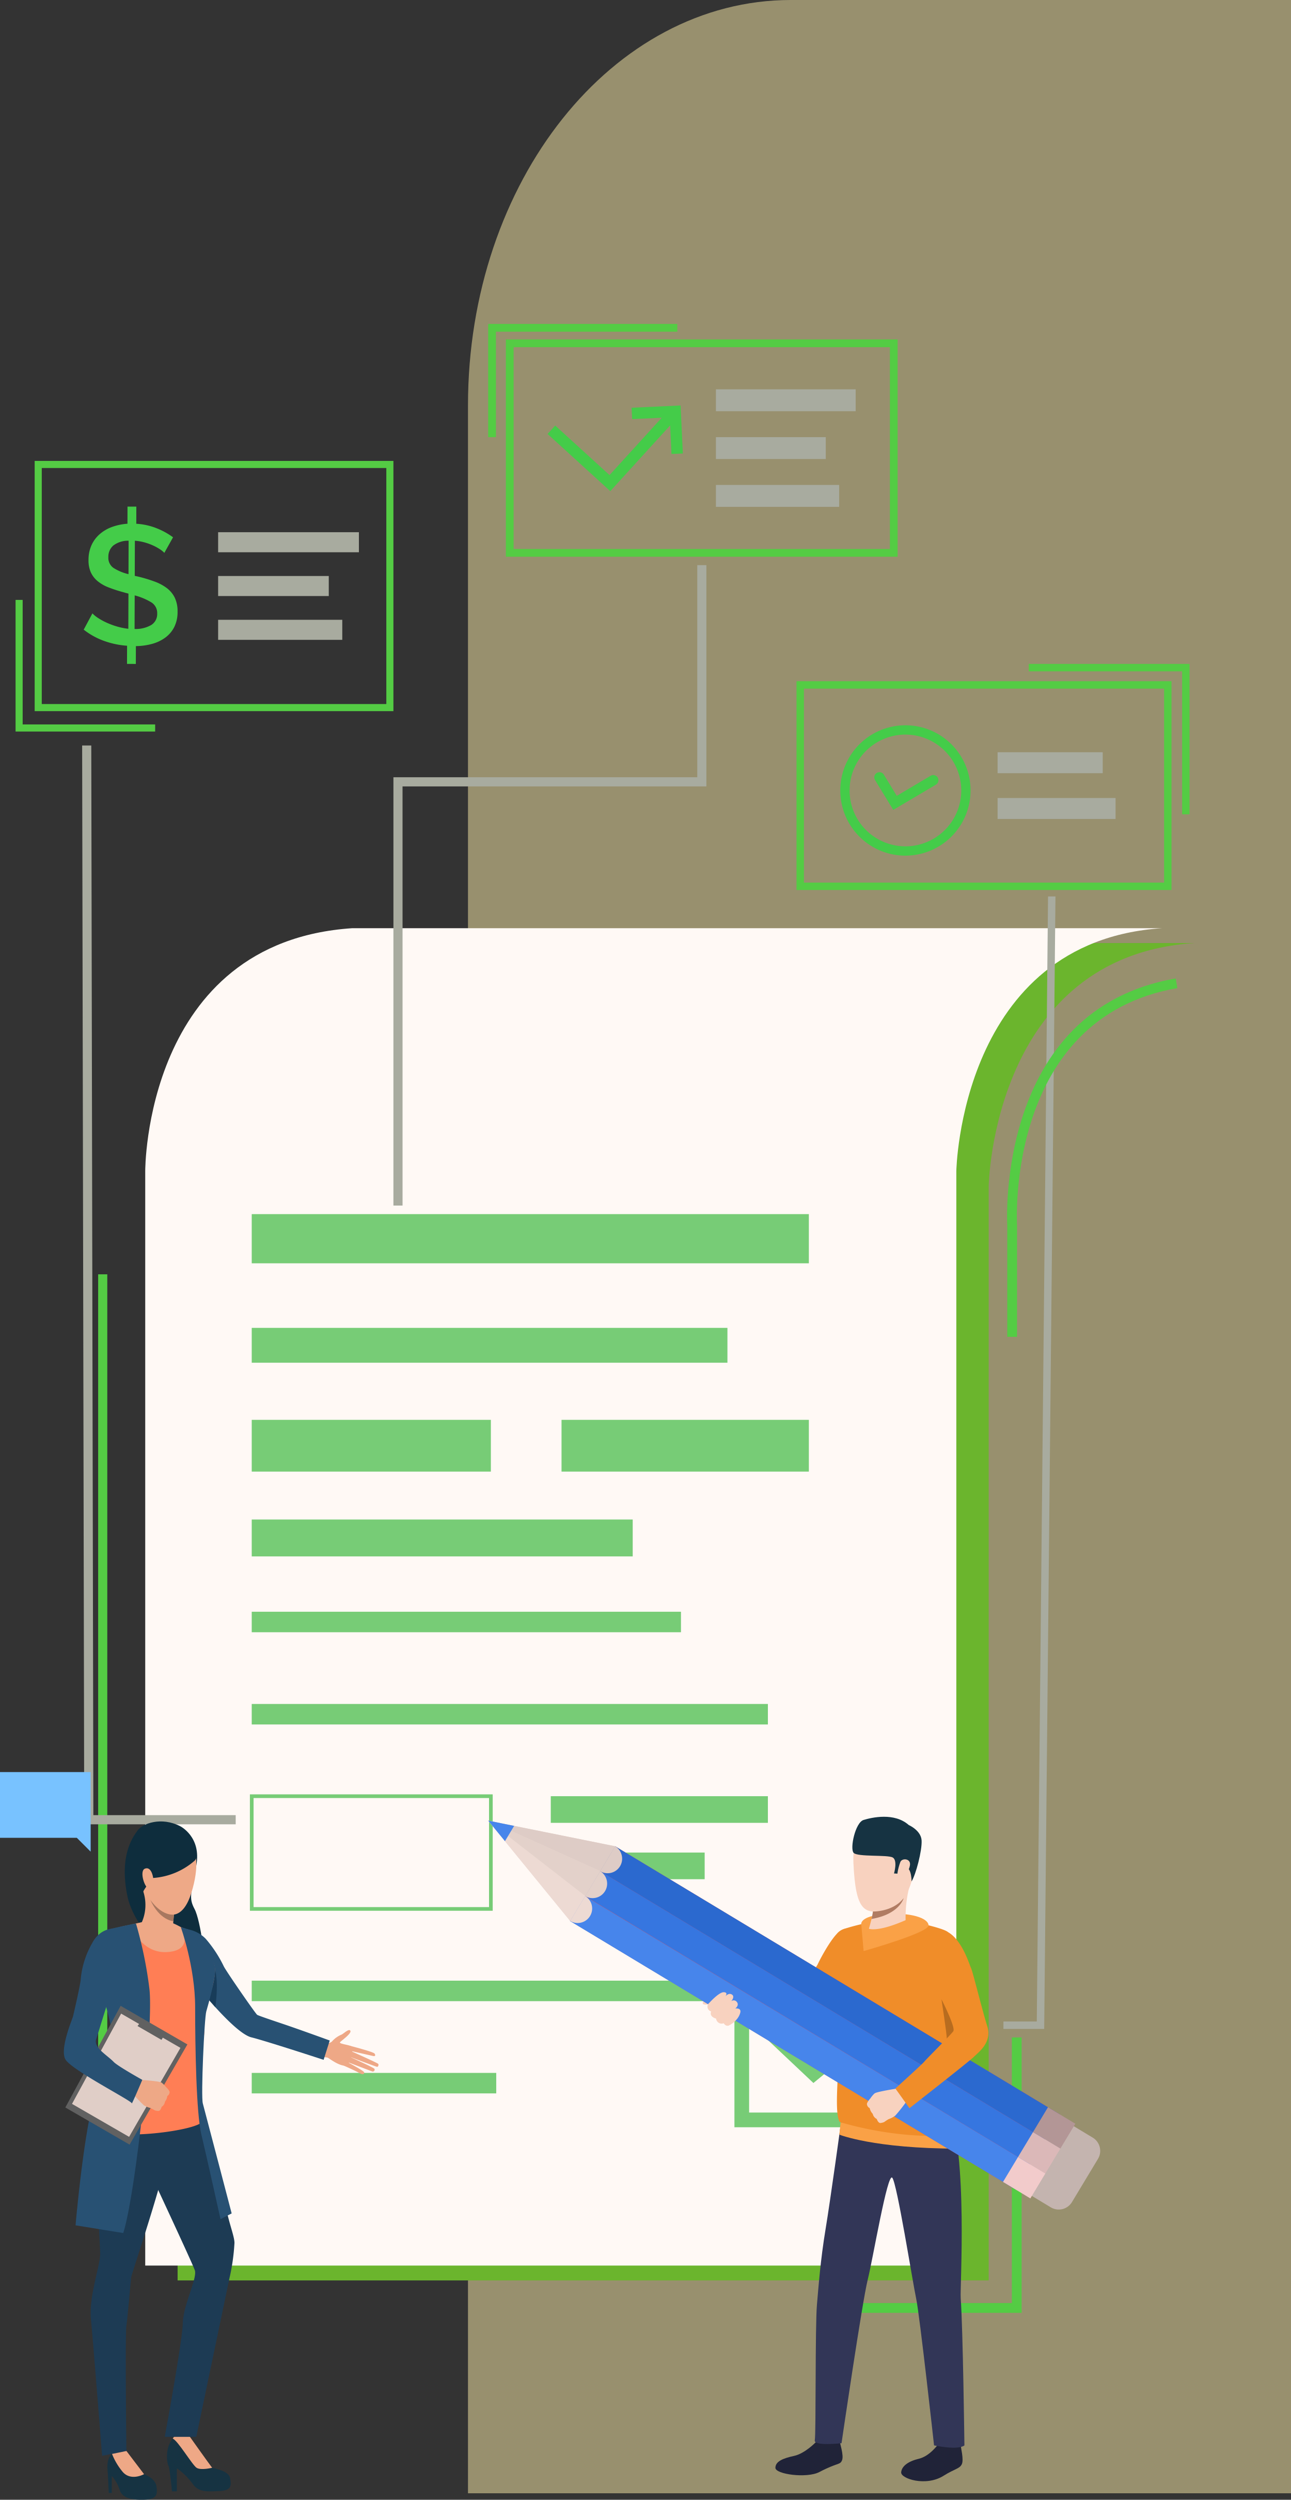 <svg xmlns="http://www.w3.org/2000/svg" width="400" height="774.001" viewBox="0 0 400 774.001">
  <rect x="0" y="0" width="400" height="774.001" fill="#333333" stroke="none"/>
  <g id="Grupo_128241" data-name="Grupo 128241" transform="translate(-180 -2686)">
    <path id="Trazado_190770" data-name="Trazado 190770" d="M100,0H255V772H0V125.5C0,56.189,44.772,0,100,0Z" transform="translate(325 2686)" fill="#feeeab" opacity="0.5"/>
    <g id="Grupo_128182" data-name="Grupo 128182" transform="translate(-505.838 2767.599)">
      <g id="Grupo_110909" data-name="Grupo 110909" transform="translate(685.838 18.701)">
        <path id="Trazado_168718" data-name="Trazado 168718" d="M1307.486,467.779h-251c-64.378,4.284-64.093,75.2-64.093,75.2h0V881.867h251.309V542.981S1244.9,471.825,1307.486,467.779Z" transform="translate(-937.366 -276.077)" fill="#6bb52d"/>
        <g id="Grupo_110809" data-name="Grupo 110809" transform="translate(30.414 294.27)">
          <rect id="Rectángulo_34813" data-name="Rectángulo 34813" width="2.83" height="243.36" fill="#54cc44"/>
        </g>
        <g id="Grupo_110810" data-name="Grupo 110810" transform="translate(156.736 4.798)">
          <path id="Trazado_168719" data-name="Trazado 168719" d="M1427.316,205.988H1305.934V138.7h121.382Zm-118.983-2.4h116.584V141.1H1308.333Z" transform="translate(-1305.934 -138.701)" fill="#54cc44"/>
        </g>
        <g id="Grupo_110811" data-name="Grupo 110811" transform="translate(10.742 42.413)">
          <path id="Trazado_168720" data-name="Trazado 168720" d="M660.441,392.062H549.286V314.583H660.441Zm-108.958-2.2h106.76V316.78H551.483Z" transform="translate(-549.286 -314.583)" fill="#54cc44"/>
        </g>
        <g id="Grupo_110812" data-name="Grupo 110812" transform="translate(246.786 110.625)">
          <path id="Trazado_168721" data-name="Trazado 168721" d="M1811.332,885.41H1695.141V820.76h116.191Zm-113.895-2.3h111.6V823.057h-111.6Z" transform="translate(-1695.141 -820.76)" fill="#54cc44"/>
        </g>
        <path id="Trazado_168722" data-name="Trazado 168722" d="M1281.016,455.642c-62.589,4.046-63.779,75.2-63.779,75.2V869.731H965.927V530.845s-.285-70.919,64.094-75.2Z" transform="translate(-920.93 -268.542)" fill="#fff9f5"/>
        <rect id="Rectángulo_34814" data-name="Rectángulo 34814" width="172.616" height="15.231" transform="translate(77.997 275.63)" fill="#77cc76"/>
        <rect id="Rectángulo_34815" data-name="Rectángulo 34815" width="147.39" height="10.789" transform="translate(77.997 310.852)" fill="#77cc76"/>
        <rect id="Rectángulo_34816" data-name="Rectángulo 34816" width="74.092" height="16.024" transform="translate(77.997 339.33)" fill="#77cc76"/>
        <rect id="Rectángulo_34817" data-name="Rectángulo 34817" width="76.63" height="16.024" transform="translate(173.983 339.33)" fill="#77cc76"/>
        <rect id="Rectángulo_34818" data-name="Rectángulo 34818" width="118.039" height="11.423" transform="translate(77.997 370.189)" fill="#77cc76"/>
        <rect id="Rectángulo_34819" data-name="Rectángulo 34819" width="132.992" height="6.346" transform="translate(77.997 398.746)" fill="#77cc76"/>
        <rect id="Rectángulo_34820" data-name="Rectángulo 34820" width="159.924" height="6.346" transform="translate(77.997 427.304)" fill="#77cc76"/>
        <g id="Grupo_110813" data-name="Grupo 110813" transform="translate(77.428 455.293)">
          <path id="Trazado_168723" data-name="Trazado 168723" d="M1126.705,1199.123h-75.229v-36.041h75.229Zm-74.092-1.137h72.954v-33.766h-72.954Z" transform="translate(-1051.476 -1163.082)" fill="#77cc76"/>
        </g>
        <rect id="Rectángulo_34821" data-name="Rectángulo 34821" width="67.27" height="8.25" transform="translate(170.651 455.862)" fill="#77cc76"/>
        <rect id="Rectángulo_34822" data-name="Rectángulo 34822" width="47.68" height="8.25" transform="translate(170.651 473.314)" fill="#77cc76"/>
        <rect id="Rectángulo_34823" data-name="Rectángulo 34823" width="143.82" height="6.346" transform="translate(77.997 512.978)" fill="#77cc76"/>
        <rect id="Rectángulo_34824" data-name="Rectángulo 34824" width="75.757" height="6.346" transform="translate(77.997 541.536)" fill="#77cc76"/>
        <g id="Grupo_110820" data-name="Grupo 110820" transform="translate(260.35 124.268)">
          <g id="Grupo_110818" data-name="Grupo 110818" transform="translate(10.569 14.581)">
            <g id="Grupo_110817" data-name="Grupo 110817">
              <g id="Grupo_110816" data-name="Grupo 110816">
                <g id="Grupo_110815" data-name="Grupo 110815">
                  <g id="Grupo_110814" data-name="Grupo 110814">
                    <path id="Trazado_168724" data-name="Trazado 168724" d="M1785.052,930.7l-5.613-9.189a1.6,1.6,0,1,1,2.729-1.667l3.969,6.5,10.551-6.245a1.6,1.6,0,0,1,1.628,2.752Z" transform="translate(-1779.205 -919.076)" fill="#44cc49"/>
                  </g>
                </g>
              </g>
            </g>
          </g>
          <g id="Grupo_110819" data-name="Grupo 110819" transform="translate(0 0)">
            <path id="Trazado_168725" data-name="Trazado 168725" d="M1762.574,908.652a20.184,20.184,0,1,1,20.184-20.184A20.207,20.207,0,0,1,1762.574,908.652Zm0-37.484a17.3,17.3,0,1,0,17.3,17.3A17.32,17.32,0,0,0,1762.574,871.167Z" transform="translate(-1742.39 -868.284)" fill="#44cc49"/>
          </g>
        </g>
        <path id="Trazado_168726" data-name="Trazado 168726" d="M1386.989,213.047l.412,8.862,3.518-.164-.692-14.867-15.182.706.164,3.518,9.177-.427-16.178,17.757L1351.375,213.1,1349,215.7l19.436,17.707Z" transform="translate(-1179.35 -181.633)" fill="#44cc49"/>
        <g id="Grupo_110821" data-name="Grupo 110821" transform="translate(25.934 56.557)">
          <path id="Trazado_168727" data-name="Trazado 168727" d="M629.589,380.413a7.272,7.272,0,0,0-1.389-1.134,16.049,16.049,0,0,0-2.124-1.163,17.486,17.486,0,0,0-2.651-.954,15.3,15.3,0,0,0-2.967-.509l-.035,10.877,1,.213a46.4,46.4,0,0,1,5.118,1.541,14.6,14.6,0,0,1,3.856,2.062,8.356,8.356,0,0,1,2.434,2.977,9.623,9.623,0,0,1,.853,4.285,10.427,10.427,0,0,1-1.014,4.752,9.269,9.269,0,0,1-2.77,3.275,12.368,12.368,0,0,1-4.105,1.957,19.978,19.978,0,0,1-5.021.693l-.018,5.517-2.732-.009.018-5.623a26.457,26.457,0,0,1-7.194-1.521,22.652,22.652,0,0,1-6.242-3.462l2.7-5.036a9.293,9.293,0,0,0,1.677,1.372,19.162,19.162,0,0,0,2.57,1.427,23.806,23.806,0,0,0,3.228,1.219,20.667,20.667,0,0,0,3.65.748l.035-10.877c-.21-.071-.429-.133-.656-.186s-.446-.115-.656-.186a44.38,44.38,0,0,1-4.856-1.566,12.132,12.132,0,0,1-3.435-1.981,7.726,7.726,0,0,1-2.067-2.713,8.983,8.983,0,0,1-.7-3.76A11.083,11.083,0,0,1,607,378.08a10.011,10.011,0,0,1,2.533-3.433,12.014,12.014,0,0,1,3.817-2.247,17.739,17.739,0,0,1,4.811-1.009l.017-5.307,2.732.009L620.9,371.4a20.241,20.241,0,0,1,6.3,1.387,22.841,22.841,0,0,1,5.088,2.8Zm-17.345,1.31a3.8,3.8,0,0,0,1.539,3.316,14.972,14.972,0,0,0,4.7,1.96l.034-10.352a7.617,7.617,0,0,0-4.734,1.482A4.552,4.552,0,0,0,612.244,381.723Zm15.129,17.5a3.889,3.889,0,0,0-1.828-3.5,19.738,19.738,0,0,0-5.143-2.145l-.034,10.4a9.576,9.576,0,0,0,5.18-1.244A3.967,3.967,0,0,0,627.374,399.218Z" transform="translate(-604.604 -366.083)" fill="#44cc49"/>
        </g>
        <rect id="Rectángulo_34825" data-name="Rectángulo 34825" width="43.618" height="6.206" transform="translate(67.584 64.49)" fill="#a8ab9f"/>
        <rect id="Rectángulo_34826" data-name="Rectángulo 34826" width="34.282" height="6.206" transform="translate(67.584 78.049)" fill="#a8ab9f"/>
        <rect id="Rectángulo_34827" data-name="Rectángulo 34827" width="38.467" height="6.206" transform="translate(67.584 91.608)" fill="#a8ab9f"/>
        <rect id="Rectángulo_34828" data-name="Rectángulo 34828" width="32.578" height="6.488" transform="translate(309.087 132.619)" fill="#a8ab9f"/>
        <rect id="Rectángulo_34829" data-name="Rectángulo 34829" width="36.554" height="6.488" transform="translate(309.087 146.793)" fill="#a8ab9f"/>
        <rect id="Rectángulo_34830" data-name="Rectángulo 34830" width="43.301" height="6.777" transform="translate(221.82 20.247)" fill="#a8ab9f"/>
        <rect id="Rectángulo_34831" data-name="Rectángulo 34831" width="34.033" height="6.777" transform="translate(221.82 35.053)" fill="#a8ab9f"/>
        <rect id="Rectángulo_34832" data-name="Rectángulo 34832" width="38.188" height="6.778" transform="translate(221.82 49.86)" fill="#a8ab9f"/>
        <g id="Grupo_110822" data-name="Grupo 110822" transform="translate(310.901 177.271)">
          <path id="Trazado_168728" data-name="Trazado 168728" d="M1830.62,1388.476h-12.63v-2.3h10.334l3.488-348.354h2.3Z" transform="translate(-1817.989 -1037.826)" fill="#a8ab9f"/>
        </g>
        <g id="Grupo_110823" data-name="Grupo 110823" transform="translate(121.896 74.69)">
          <path id="Trazado_168729" data-name="Trazado 168729" d="M1207.488,513.51h-2.83V380.9H1298.8V315.224h2.83v68.509h-94.147Z" transform="translate(-1204.658 -315.224)" fill="#a8ab9f"/>
        </g>
        <g id="Grupo_110824" data-name="Grupo 110824" transform="translate(25.451 130.53)">
          <path id="Trazado_168730" data-name="Trazado 168730" d="M822.855,944.518H775.921l-.645-334.031h2.83l.645,331.2h44.1Z" transform="translate(-775.276 -610.487)" fill="#a8ab9f"/>
        </g>
        <g id="Grupo_110825" data-name="Grupo 110825" transform="translate(312.029 202.662)">
          <path id="Trazado_168731" data-name="Trazado 168731" d="M1673.4,607.655h-3.033V573.148c-.041-.569-3.723-66.819,52.186-76.459l.516,2.989c-53.252,9.181-49.715,72.73-49.673,73.371Z" transform="translate(-1670.308 -496.689)" fill="#54cc44"/>
        </g>
        <g id="Grupo_110826" data-name="Grupo 110826" transform="translate(318.758 105.277)">
          <path id="Trazado_168732" data-name="Trazado 168732" d="M1995.651,848.693h-2.3V804.427h-47.509v-2.3h49.806Z" transform="translate(-1945.846 -802.131)" fill="#54cc44"/>
        </g>
        <g id="Grupo_110827" data-name="Grupo 110827" transform="translate(4.823 85.451)">
          <path id="Trazado_168733" data-name="Trazado 168733" d="M570.982,512.043H527.733V471.292h2.2v38.554h41.052Z" transform="translate(-527.733 -471.292)" fill="#54cc44"/>
        </g>
        <g id="Grupo_110828" data-name="Grupo 110828" transform="translate(151.257)">
          <path id="Trazado_168734" data-name="Trazado 168734" d="M1290.063,157.755h-2.4V122.7h58.6v2.4h-56.2Z" transform="translate(-1287.664 -122.701)" fill="#54cc44"/>
        </g>
        <g id="Grupo_110829" data-name="Grupo 110829" transform="translate(262.194 530.547)">
          <path id="Trazado_168735" data-name="Trazado 168735" d="M1593.2,1446.872h-54.349v-3.033h51.316v-82.253h3.033Z" transform="translate(-1538.854 -1361.586)" fill="#54cc44"/>
        </g>
        <g id="Grupo_110830" data-name="Grupo 110830" transform="translate(227.555 510.896)">
          <path id="Trazado_168736" data-name="Trazado 168736" d="M1494.947,1357.216h-47.466V1309.75h47.466Zm-42.916-4.549H1490.4V1314.3h-38.367Z" transform="translate(-1447.481 -1309.75)" fill="#77cc76"/>
        </g>
        <g id="Grupo_110831" data-name="Grupo 110831" transform="translate(235.32 513.222)">
          <path id="Trazado_168737" data-name="Trazado 168737" d="M1484.672,1347.327l-16.707-15.751,5.2-5.517,11.851,11.172L1511,1315.885l4.814,5.858Z" transform="translate(-1467.965 -1315.885)" fill="#77cc76"/>
        </g>
        <g id="Grupo_110849" data-name="Grupo 110849" transform="translate(151.257 462.227)">
          <g id="Grupo_110832" data-name="Grupo 110832" transform="translate(88.99 193.041)">
            <path id="Trazado_168738" data-name="Trazado 168738" d="M1759,1698.663s-3.337,3.5-6.725,4.239-5.758,1.671-5.783,3.682,9.75,3.336,13.627,1.309c5.787-3.026,6.375-2.113,7.016-3.626s-.771-5.557-.729-6.038C1766.457,1697.634,1759,1698.663,1759,1698.663Z" transform="translate(-1746.491 -1698.044)" fill="#202338"/>
          </g>
          <g id="Grupo_110833" data-name="Grupo 110833" transform="translate(101.492 190.996)">
            <path id="Trazado_168739" data-name="Trazado 168739" d="M1782.218,1693.251a13.816,13.816,0,0,0-.375,1.677c.066.035,7.635.883,7.406-.435-.185-1.068-.451-2.23-.451-2.23Z" transform="translate(-1781.836 -1692.263)" fill="#2f6b8c"/>
          </g>
          <g id="Grupo_110834" data-name="Grupo 110834" transform="translate(127.962 194.329)">
            <path id="Trazado_168740" data-name="Trazado 168740" d="M1867.9,1701.93s-2.455,3.413-5.739,4.2c-3.238.776-5.336,2.254-5.495,4.208s7.634,4.514,13.108,1.081c3.6-2.256,4.939-2.128,5.664-3.561s-.38-5.451-.307-5.916C1875.227,1701.368,1867.9,1701.93,1867.9,1701.93Z" transform="translate(-1856.669 -1701.684)" fill="#202338"/>
          </g>
          <g id="Grupo_110835" data-name="Grupo 110835" transform="translate(139.184 192.27)">
            <path id="Trazado_168741" data-name="Trazado 168741" d="M1888.509,1696.48a15.068,15.068,0,0,0-.1,1.688c.061.037,7.275,1.314,7.232.013a10.058,10.058,0,0,0-.457-2.318Z" transform="translate(-1888.395 -1695.863)" fill="#2f6b8c"/>
          </g>
          <g id="Grupo_110836" data-name="Grupo 110836" transform="translate(101.177 86.102)">
            <path id="Trazado_168742" data-name="Trazado 168742" d="M1789.278,1403s-3.505,25.462-4.937,34.069c-1.673,10.065-2.241,18.38-2.708,23.589-.587,6.552-.261,40.081-.672,42s8.288.92,8.288.92,6.38-43.711,8.129-50.688c1.628-6.5,6.107-33.282,7.593-31.508s6.3,32.286,7.4,37.41,5.544,45.461,5.544,45.461,7.394,1.605,9.412,0c0,0-.451-35.969-1.152-45.576-.267-3.661,2.316-43.829-3.875-60.028C1819.025,1390.083,1789.278,1403,1789.278,1403Z" transform="translate(-1780.946 -1395.712)" fill="#323657"/>
          </g>
          <path id="Trazado_168743" data-name="Trazado 168743" d="M1802.918,1419.744l-.4,3.823s10.68,4.327,36.678,4.329v-4.375Z" transform="translate(-1693.713 -1325.141)" fill="#faa146"/>
          <g id="Grupo_110839" data-name="Grupo 110839" transform="translate(66.465 46.491)">
            <g id="Grupo_110838" data-name="Grupo 110838">
              <g id="Grupo_110837" data-name="Grupo 110837">
                <path id="Trazado_168744" data-name="Trazado 168744" d="M1695.6,1283.724s-1.556,3.434-2.478,3.648-2.02,1.361-2.81,1.714-3.279.546-3.946,1.2c-.273.266-1.317,2.557-1.93,3.038s-1.969,1.306-1.548,1.821,1.831.108,1.831.108a1.01,1.01,0,0,0-.3,1.042c.445,1.108,1.189,1.156,1.189,1.156s-.236.833.064,1.246a2,2,0,0,0,1.386.934,1.9,1.9,0,0,0,.641,1.145,1.7,1.7,0,0,0,1.653.273s.741,1.021,1.423.821a6.112,6.112,0,0,0,1.565-1.01,23.288,23.288,0,0,0,5.14-7.89,28.093,28.093,0,0,1,3.429-6.649Z" transform="translate(-1682.807 -1283.724)" fill="#f8d2bf"/>
              </g>
            </g>
          </g>
          <g id="Grupo_110840" data-name="Grupo 110840" transform="translate(79.962 34.494)">
            <path id="Trazado_168745" data-name="Trazado 168745" d="M1720.966,1279.168s12.084,5.5,16.379,4.44c1.985-.488,4.6-3.228,7.084-6.449.819-1.061,1.623-2.175,2.386-3.277a.007.007,0,0,0,0-.005c3.048-4.4,5.437-8.62,5.437-8.62s9.01-10.559,1.779-15.266a4.808,4.808,0,0,0-5.033,1.6c-2.412,2.582-5.241,7.986-5.873,9.363s-9.482,14.141-9.941,14.429-4.326-.73-7.427-.989c-5.056-.422-4.052-.635-4.052-.635Z" transform="translate(-1720.966 -1249.808)" fill="#f08d29"/>
          </g>
          <path id="Trazado_168746" data-name="Trazado 168746" d="M1808.338,1243.1s-9.275,1.918-10.376,2.893c-1.195,1.037-3.3,11.2-3.427,14.026a109.186,109.186,0,0,0,2.313,19.053c1.194,4.4-1.573,23.14.643,26.229,0,0,19.117,6.132,37.479,3.743,0,0-3.942-17.684-3.207-23.716.941-7.728,3.207-25.531,3.207-25.531s-2.453-11.988-4.088-13.372-13-3.634-13-3.634Z" transform="translate(-1688.545 -1210.78)" fill="#f08d29"/>
          <path id="Trazado_168747" data-name="Trazado 168747" d="M1891.969,1312.064s1.752,11.4,1.629,12.131S1901.529,1321.905,1891.969,1312.064Z" transform="translate(-1751.521 -1255.549)" fill="#b86c1f"/>
          <g id="Grupo_110841" data-name="Grupo 110841" transform="translate(0 1.201)">
            <path id="Trazado_168748" data-name="Trazado 168748" d="M1953.147,1429.63l8.057-13.373a4.791,4.791,0,0,0-1.631-6.575l-20.19-12.165a4.79,4.79,0,0,0-6.575,1.631l-8.057,13.373a4.79,4.79,0,0,0,1.631,6.575l20.189,12.165A4.791,4.791,0,0,0,1953.147,1429.63Z" transform="translate(-1772.263 -1311.533)" fill="#c4b4af"/>
            <rect id="Rectángulo_34833" data-name="Rectángulo 34833" width="26.999" height="160.939" transform="translate(177.175 90.989) rotate(121.07)" fill="#eb4747"/>
            <rect id="Rectángulo_34834" data-name="Rectángulo 34834" width="9" height="160.939" transform="translate(34.68 15.641) rotate(-58.931)" fill="#2b69cf"/>
            <rect id="Rectángulo_34835" data-name="Rectángulo 34835" width="9" height="160.938" transform="translate(172.531 98.697) rotate(121.069)" fill="#3676e0"/>
            <rect id="Rectángulo_34836" data-name="Rectángulo 34836" width="9" height="160.938" transform="matrix(-0.516, 0.857, -0.857, -0.516, 167.886, 106.407)" fill="#4785eb"/>
            <path id="Trazado_168749" data-name="Trazado 168749" d="M1520.294,1186.741l13.933-23.125-31.281-6.31-8.044-1.623,5.194,6.353Z" transform="translate(-1494.902 -1155.684)" fill="#eddad3"/>
            <path id="Trazado_168750" data-name="Trazado 168750" d="M1592.948,1185.819a4.5,4.5,0,0,0,4.645-7.709Z" transform="translate(-1558.268 -1170.177)" fill="#deccc6"/>
            <path id="Trazado_168751" data-name="Trazado 168751" d="M1579.817,1207.611a4.5,4.5,0,0,0,4.645-7.709Z" transform="translate(-1549.782 -1184.261)" fill="#e3d1ca"/>
            <path id="Trazado_168752" data-name="Trazado 168752" d="M1566.687,1229.405a4.5,4.5,0,0,0,4.645-7.709Z" transform="translate(-1541.296 -1198.347)" fill="#eddad3"/>
            <rect id="Rectángulo_34837" data-name="Rectángulo 34837" width="9" height="9.89" transform="matrix(0.516, -0.857, 0.857, 0.516, 168.801, 96.45)" fill="#b39696"/>
            <rect id="Rectángulo_34838" data-name="Rectángulo 34838" width="9" height="9.889" transform="translate(177.272 101.554) rotate(121.07)" fill="#dbb8b8"/>
            <rect id="Rectángulo_34839" data-name="Rectángulo 34839" width="9" height="9.889" transform="translate(172.627 109.262) rotate(121.067)" fill="#f2cbcb"/>
            <path id="Trazado_168753" data-name="Trazado 168753" d="M1529.583,1171.324l-34.681-15.641,39.325,7.933Z" transform="translate(-1494.902 -1155.684)" fill="#deccc6"/>
            <path id="Trazado_168754" data-name="Trazado 168754" d="M1524.939,1179.033l-30.036-23.349,34.681,15.641Z" transform="translate(-1494.902 -1155.684)" fill="#e3d1ca"/>
            <path id="Trazado_168755" data-name="Trazado 168755" d="M1524.939,1179.033l-30.036-23.349,25.391,31.058Z" transform="translate(-1494.902 -1155.684)" fill="#eddad3"/>
            <path id="Trazado_168756" data-name="Trazado 168756" d="M1500.1,1162.037l2.85-4.73-8.044-1.623Z" transform="translate(-1494.902 -1155.684)" fill="#4785eb"/>
          </g>
          <g id="Grupo_110846" data-name="Grupo 110846" transform="translate(117.345 84.135)">
            <g id="Grupo_110845" data-name="Grupo 110845">
              <g id="Grupo_110844" data-name="Grupo 110844">
                <g id="Grupo_110843" data-name="Grupo 110843">
                  <g id="Grupo_110842" data-name="Grupo 110842">
                    <path id="Trazado_168757" data-name="Trazado 168757" d="M1830.755,1400.845a3.9,3.9,0,0,0,1.216-.287s.624-.44,1.086-.727a3.763,3.763,0,0,1,.366-.206,7.152,7.152,0,0,0,2.02-1.076,47.834,47.834,0,0,0,3.425-4.329l-1.582-1.994-1.215-2.077s-6.157.953-6.954,1.476a2.413,2.413,0,0,0-.219.161,9.078,9.078,0,0,0-1.191,1.457c-.111.113-1.129,1.3-1.049,1.767a1.533,1.533,0,0,0,.857,1.219,3.655,3.655,0,0,0,.946,1.777,2.277,2.277,0,0,0,1.241,1.581S1830.052,1400.737,1830.755,1400.845Z" transform="translate(-1826.654 -1390.149)" fill="#f8d2bf"/>
                  </g>
                </g>
              </g>
            </g>
          </g>
          <path id="Trazado_168758" data-name="Trazado 168758" d="M1862.657,1251.5c-1.217.471-2.505,3.414-1.547,9.185a24.881,24.881,0,0,0,3.894,10.285c.821,1.447,5.341,10.369,4.529,11.543s-8.485,8.744-8.93,9.36-9.011,8.371-9.011,8.371l4.362,6.1s18.5-14.45,19.942-15.892,5.757-4.474,4.162-9.513c-1.622-5.122-4.536-17.113-5.054-18.051S1870.7,1248.383,1862.657,1251.5Z" transform="translate(-1725.426 -1216.106)" fill="#f08d29"/>
          <g id="Grupo_110848" data-name="Grupo 110848" transform="translate(67.923 54.318)">
            <g id="Grupo_110847" data-name="Grupo 110847">
              <path id="Trazado_168759" data-name="Trazado 168759" d="M1687.573,1309.1s2.966-3.3,4.445-3.243.473,1.312.473,1.312.974-1.254,2.028-.592-.2,2.064-.2,2.064a1.223,1.223,0,0,1,1.768.287c.78,1.041-.517,1.97-.517,1.97s1.959-.292,1.542,1.309c-.7,2.7-3.62,3.991-3.62,3.991s-.834.326-1.515-.73a1.732,1.732,0,0,1-2.35-1.43s-2.21-.511-1.533-2.222A1.536,1.536,0,0,1,1687.573,1309.1Z" transform="translate(-1686.932 -1305.853)" fill="#f8d2bf"/>
            </g>
          </g>
          <path id="Trazado_168760" data-name="Trazado 168760" d="M1821.692,1240.411s-.557-2.538,7.386-3.125,13.316,1.2,13.466,3.476-20.121,7.968-20.121,7.968Z" transform="translate(-1706.097 -1207.147)" fill="#faa146"/>
          <path id="Trazado_168761" data-name="Trazado 168761" d="M1825.247,1161.618s-11.157-4.129-10.46,10.7,3.312,16.334,10.652,14.263,7.955-11.428,8.911-15.93S1828.9,1162.265,1825.247,1161.618Z" transform="translate(-1701.62 -1157.976)" fill="#f8d2bf"/>
          <path id="Trazado_168762" data-name="Trazado 168762" d="M1828.383,1221.82s2.673,1.178,11.38-2.657a39.41,39.41,0,0,1,1.462-11.544c1.708-5.575-11.684,7.433-11.684,7.433.141.1.168.656.087,1.434a15.806,15.806,0,0,1-.429,2.3C1828.71,1220.654,1828.824,1220.323,1828.383,1221.82Z" transform="translate(-1710.426 -1187.15)" fill="#f8d2bf"/>
          <path id="Trazado_168763" data-name="Trazado 168763" d="M1832.246,1172.315s.032-3.961-1.616-4.325-2.495,1.925-2.495,1.925l-1.326-.071s1.185-4.014-.385-4.934-10.964-.112-12.143-1.463.531-9.378,3.094-10.165,9.564-2.385,14.01,1.574c0,0,3.819,1.65,3.974,4.8S1833.586,1170.167,1832.246,1172.315Z" transform="translate(-1701.066 -1152.288)" fill="#163342"/>
          <path id="Trazado_168764" data-name="Trazado 168764" d="M1830.691,1229.956c8.648-1.454,9.94-6.372,9.959-6.449-3.362,4.335-9.53,4.145-9.53,4.145A15.829,15.829,0,0,1,1830.691,1229.956Z" transform="translate(-1711.918 -1198.316)" fill="#b07c63"/>
          <path id="Trazado_168765" data-name="Trazado 168765" d="M1854.2,1190.4c.493-1.307,3.276-1.142,2.991.93s-2.585,5.261-3.509,4.663S1853.522,1192.2,1854.2,1190.4Z" transform="translate(-1726.502 -1176.378)" fill="#f8d2bf"/>
        </g>
        <g id="Grupo_110908" data-name="Grupo 110908" transform="translate(0 448.39)">
          <g id="Grupo_110854" data-name="Grupo 110854" transform="translate(38.653 15.283)">
            <g id="Grupo_110853" data-name="Grupo 110853">
              <g id="Grupo_110852" data-name="Grupo 110852">
                <g id="Grupo_110851" data-name="Grupo 110851">
                  <g id="Grupo_110850" data-name="Grupo 110850">
                    <path id="Trazado_168766" data-name="Trazado 168766" d="M1202.583,1157.842s6.669,3.262,5.02,12.137-2.379,10.071-.534,13.539,4.021,18.26,2.361,21.064-20.548-12.321-23.167-25.012,1.66-18.335,3.173-20.438S1196.694,1154.854,1202.583,1157.842Z" transform="translate(-1185.432 -1156.378)" fill="#0e2d3d"/>
                  </g>
                </g>
              </g>
            </g>
          </g>
          <g id="Grupo_110856" data-name="Grupo 110856">
            <g id="Grupo_110855" data-name="Grupo 110855">
              <path id="Trazado_168767" data-name="Trazado 168767" d="M1076.153,1113.17h28.087v24.645l-4.288-4.288h-23.8Z" transform="translate(-1076.153 -1113.17)" fill="#78c2ff"/>
            </g>
          </g>
          <g id="Grupo_110857" data-name="Grupo 110857" transform="translate(51.724 204.271)">
            <path id="Trazado_168768" data-name="Trazado 168768" d="M1229.325,1691.993a16.666,16.666,0,0,0,1.947,3.255c.933,1.219,3.837,6.221,5.116,6.57s5.232,1.046,5.581,3.256.523,3.778-3.372,3.953-6.454.407-8.314-2.325a20.246,20.246,0,0,0-4.825-4.709v7.129h-1.511s-.7-7.42-1.1-7.943-1.453-6.22,2.151-9.186S1229.325,1691.993,1229.325,1691.993Z" transform="translate(-1222.383 -1690.675)" fill="#163342"/>
          </g>
          <g id="Grupo_110858" data-name="Grupo 110858" transform="translate(53.514 204.805)">
            <path id="Trazado_168769" data-name="Trazado 168769" d="M1239.661,1702.794s-3.489.872-4.825,0-5.883-8.556-7.389-9.016c0,0,1.459-2.96,5.151-.809C1232.6,1692.969,1238.672,1701.515,1239.661,1702.794Z" transform="translate(-1227.446 -1692.185)" fill="#eea886"/>
          </g>
          <g id="Grupo_110862" data-name="Grupo 110862" transform="translate(99.582 79.889)">
            <g id="Grupo_110861" data-name="Grupo 110861">
              <g id="Grupo_110860" data-name="Grupo 110860">
                <g id="Grupo_110859" data-name="Grupo 110859">
                  <path id="Trazado_168770" data-name="Trazado 168770" d="M1357.878,1343.042s2.42.465,3.247-.673a7.9,7.9,0,0,1,2.805-1.939c.661-.307,2.34-2,2.735-1.175s-2.632,2.932-3.18,3.5,2.97.819,3.576,1.371-.14,6.352-2.533,5.9-4.652-2.513-5.089-2.51a15.079,15.079,0,0,1-1.755-.26Z" transform="translate(-1357.686 -1339.029)" fill="#eea886"/>
                </g>
              </g>
            </g>
          </g>
          <g id="Grupo_110866" data-name="Grupo 110866" transform="translate(106.54 84.749)">
            <g id="Grupo_110865" data-name="Grupo 110865">
              <g id="Grupo_110864" data-name="Grupo 110864">
                <g id="Grupo_110863" data-name="Grupo 110863">
                  <path id="Trazado_168771" data-name="Trazado 168771" d="M1379.24,1352.769s7.236,1.869,7.613,2.4.253.914-.43.767-7.043-1.6-7.043-1.6,8.191,3.652,8.6,4.016c.236.214.04.975-.334.931s-8.7-3.2-8.7-3.2,7.642,3.423,7.889,3.829a.576.576,0,0,1-.723.794c-.585-.215-7.857-2.99-7.857-2.99s5.406,2.841,5.412,3.308c0,.285-.135.952-1.507.175s-4.8-2.27-4.8-2.27Z" transform="translate(-1377.356 -1352.769)" fill="#eea886"/>
                </g>
              </g>
            </g>
          </g>
          <g id="Grupo_110867" data-name="Grupo 110867" transform="translate(33.276 210.071)">
            <path id="Trazado_168772" data-name="Trazado 168772" d="M1176.12,1707.211s3.895,5.784,5.465,7.18c0,0,3.488,1.279,3.837,3.72s.291,4.071-3.837,4.188-6.834-.625-7.589-3.125a11.391,11.391,0,0,0-2.41-4.2v5.232h-.93s-.233-5.058-.291-5.988-.668-4.507,1.294-6.09A5.444,5.444,0,0,1,1176.12,1707.211Z" transform="translate(-1170.23 -1707.071)" fill="#163342"/>
          </g>
          <g id="Grupo_110868" data-name="Grupo 110868" transform="translate(28.086 96.497)">
            <path id="Trazado_168773" data-name="Trazado 168773" d="M1164.021,1388.045a36.5,36.5,0,0,0-6.252,13.982c-1.334,7.587.788,33.05.73,36.8s-3.546,13.081-2.849,20.144,3.451,42.219,3.451,42.219l7.537-1.5s-.436-35.841,0-38.806,1.311-13.773,1.485-14.993,11.072-33.279,11.072-38.748S1175.881,1379.122,1164.021,1388.045Z" transform="translate(-1155.557 -1385.98)" fill="#1d3b54"/>
          </g>
          <g id="Grupo_110869" data-name="Grupo 110869" transform="translate(44.346 99.46)">
            <path id="Trazado_168774" data-name="Trazado 168774" d="M1218.438,1395.959s8.081,30.841,9.04,35.114,2.349,7.8,2.349,9.611a63.535,63.535,0,0,1-1.564,10.969L1218,1500.731h-9.773s5.445-29.443,5.592-35.2,4.588-13.964,3.717-16.406-14.04-30.609-14.04-30.609S1193.527,1387.006,1218.438,1395.959Z" transform="translate(-1201.527 -1394.358)" fill="#1d3b54"/>
          </g>
          <g id="Grupo_110870" data-name="Grupo 110870" transform="translate(34.705 210.211)">
            <path id="Trazado_168775" data-name="Trazado 168775" d="M1184.2,1714.647s-3.989,2.23-6.557-.633a20.23,20.23,0,0,1-3.369-5.631l4.462-.915Z" transform="translate(-1174.269 -1707.467)" fill="#eea886"/>
          </g>
          <g id="Grupo_110872" data-name="Grupo 110872" transform="translate(54.986 48.651)">
            <g id="Grupo_110871" data-name="Grupo 110871">
              <path id="Trazado_168776" data-name="Trazado 168776" d="M1234.542,1250.714a10.08,10.08,0,0,1,5.849,3.011,38.64,38.64,0,0,1,5.539,8.436c.659,1.439,9.9,14.77,10.38,15.07s5.125,1.852,8.2,2.887c4.75,1.6,14.272,5.059,14.272,5.059l-1.89,5.987s-17.906-5.859-22.39-6.964c-5.483-1.351-18.106-17.545-18.106-17.545S1226.989,1255.629,1234.542,1250.714Z" transform="translate(-1231.607 -1250.714)" fill="#285173"/>
            </g>
          </g>
          <g id="Grupo_110874" data-name="Grupo 110874" transform="translate(28.976 46.088)">
            <g id="Grupo_110873" data-name="Grupo 110873">
              <path id="Trazado_168777" data-name="Trazado 168777" d="M1181.2,1243.693a45.163,45.163,0,0,0,5.814,2.338c1.5.3,7.312,7.852,8.331,10.609s0,6.893-2.1,11.748-.119,6.473-1.078,11.328-.651,23.018-.471,25.715-28.055,6.785-33.629,1.87c0,0,3.774-16.369,8.242-21.04.966-1.01.864-7.744.2-9.422s-8.092-14.206-8.092-14.206-.546-12.706,2.7-15.224c2.817-2.188,10.495-2.968,11.874-3.447A23.554,23.554,0,0,1,1181.2,1243.693Z" transform="translate(-1158.071 -1243.467)" fill="#ff7e55"/>
            </g>
          </g>
          <g id="Grupo_110876" data-name="Grupo 110876" transform="translate(43.902 35.428)">
            <g id="Grupo_110875" data-name="Grupo 110875">
              <path id="Trazado_168778" data-name="Trazado 168778" d="M1210.535,1219.235s-.129,1.188-.278,2.795c-.057.635-.12,1.337-.177,2.055a48.481,48.481,0,0,0-.226,5.645s-4.486,4.495-9.584-5.245a13.38,13.38,0,0,0,.529-9.484C1199.184,1209.53,1210.535,1219.235,1210.535,1219.235Z" transform="translate(-1200.269 -1213.329)" fill="#eea886"/>
            </g>
          </g>
          <g id="Grupo_110877" data-name="Grupo 110877" transform="translate(64.592 61.253)">
            <path id="Trazado_168779" data-name="Trazado 168779" d="M1260.891,1297.885s1.079-7.179-.068-11.546a27.883,27.883,0,0,1-2.058,9.086Z" transform="translate(-1258.764 -1286.34)" fill="#183c59"/>
          </g>
          <g id="Grupo_110878" data-name="Grupo 110878" transform="translate(40.455 46.472)">
            <path id="Trazado_168780" data-name="Trazado 168780" d="M1190.526,1245.355s3.085,9.111,11.555,8.441,4.015-7.693,4.015-7.693a18.743,18.743,0,0,0-2.7-1.325c-.594-.114-9.364-.225-9.364-.225Z" transform="translate(-1190.526 -1244.553)" fill="#eea886"/>
          </g>
          <g id="Grupo_110879" data-name="Grupo 110879" transform="translate(56.024 48.022)">
            <path id="Trazado_168781" data-name="Trazado 168781" d="M1234.542,1248.934s4.436,12.271,4.436,24.777.358,32.878,1.906,39.312,5.957,26.329,5.957,26.329l3.455-1.787s-8.308-31.753-8.936-34.042.477-26.479,1.073-28.5,3.129-11.04,2.736-13.542c-.5-3.153-3.447-7.819-8.213-11.83Z" transform="translate(-1234.542 -1248.934)" fill="#285173"/>
          </g>
          <g id="Grupo_110880" data-name="Grupo 110880" transform="translate(23.409 46.89)">
            <path id="Trazado_168782" data-name="Trazado 168782" d="M1161.054,1245.736a127.557,127.557,0,0,1,4.154,20.135c1.4,11.307-4.288,63.788-8.1,75.7l-14.772-2.383s3.179-37.1,7.5-43.848,5.69-12.724,1.031-26.814,2.042-21.069,2.042-21.069S1159.759,1245.883,1161.054,1245.736Z" transform="translate(-1142.335 -1245.736)" fill="#285173"/>
          </g>
          <g id="Grupo_110881" data-name="Grupo 110881" transform="translate(20.242 72.383)">
            <path id="Trazado_168783" data-name="Trazado 168783" d="M1171.205,1329.752l-17.912,31.025-19.912-11.5,17.134-31.474Z" transform="translate(-1133.381 -1317.807)" fill="#616161"/>
          </g>
          <g id="Grupo_110882" data-name="Grupo 110882" transform="translate(22.314 74.786)">
            <path id="Trazado_168784" data-name="Trazado 168784" d="M1172.832,1335.211l-15.908,27.554-17.685-10.21,15.217-27.953Z" transform="translate(-1139.239 -1324.601)" fill="#e0cec7"/>
          </g>
          <g id="Grupo_110883" data-name="Grupo 110883" transform="translate(42.609 76.858)">
            <path id="Trazado_168785" data-name="Trazado 168785" d="M1204.045,1336.522l1.117-1.934-7.15-4.128-1.4,1.773Z" transform="translate(-1196.616 -1330.46)" fill="#616161"/>
          </g>
          <g id="Grupo_110889" data-name="Grupo 110889" transform="translate(40.972 95.289)">
            <g id="Grupo_110888" data-name="Grupo 110888">
              <g id="Grupo_110887" data-name="Grupo 110887">
                <g id="Grupo_110886" data-name="Grupo 110886">
                  <g id="Grupo_110885" data-name="Grupo 110885">
                    <g id="Grupo_110884" data-name="Grupo 110884">
                      <path id="Trazado_168786" data-name="Trazado 168786" d="M1200.2,1392.209a3.686,3.686,0,0,1-1.172-.169s-.626-.363-1.086-.594a3.54,3.54,0,0,0-.363-.164,6.8,6.8,0,0,1-2-.844,45.481,45.481,0,0,1-3.6-3.8l1.325-2.014.972-2.063s5.889.38,6.686.807a2.212,2.212,0,0,1,.22.134,8.689,8.689,0,0,1,1.247,1.274c.113.1,1.175,1.136,1.138,1.579a1.451,1.451,0,0,1-.705,1.222,3.473,3.473,0,0,1-.743,1.757,2.157,2.157,0,0,1-1.038,1.6S1200.854,1392.048,1200.2,1392.209Z" transform="translate(-1191.986 -1382.565)" fill="#eea886"/>
                    </g>
                  </g>
                </g>
              </g>
            </g>
          </g>
          <g id="Grupo_110891" data-name="Grupo 110891" transform="translate(19.785 48.469)">
            <g id="Grupo_110890" data-name="Grupo 110890">
              <path id="Trazado_168787" data-name="Trazado 168787" d="M1149.349,1250.381s-5.439-1.558-8.556,4.436a27.356,27.356,0,0,0-3.518,11.478c-.393,2.764-2.169,10.309-2.349,11.089s-4.2,10.07-2.357,13.318c1.853,3.264,20.68,12.873,20.56,13.592s3.26-7.264,3.26-7.264-7.618-4.246-8.865-5.553c-2.026-2.124-6.3-4.412-5.424-7.046,1.032-3.095,4.131-13.535,4.85-15.063S1153.935,1252.329,1149.349,1250.381Z" transform="translate(-1132.087 -1250.199)" fill="#285173"/>
            </g>
          </g>
          <g id="Grupo_110896" data-name="Grupo 110896" transform="translate(42.064 17.449)">
            <g id="Grupo_110895" data-name="Grupo 110895">
              <g id="Grupo_110894" data-name="Grupo 110894">
                <g id="Grupo_110893" data-name="Grupo 110893">
                  <g id="Grupo_110892" data-name="Grupo 110892">
                    <path id="Trazado_168788" data-name="Trazado 168788" d="M1207.847,1162.783s9.684,3.043,4.427,19.755-18.483-1.937-17.1-12.119S1207.847,1162.783,1207.847,1162.783Z" transform="translate(-1195.074 -1162.5)" fill="#eea987"/>
                  </g>
                </g>
              </g>
            </g>
          </g>
          <g id="Grupo_110901" data-name="Grupo 110901" transform="translate(41.301 16.107)">
            <g id="Grupo_110900" data-name="Grupo 110900">
              <g id="Grupo_110899" data-name="Grupo 110899">
                <g id="Grupo_110898" data-name="Grupo 110898">
                  <g id="Grupo_110897" data-name="Grupo 110897">
                    <path id="Trazado_168789" data-name="Trazado 168789" d="M1211.869,1170.081a21.846,21.846,0,0,1-12.865,5.313s-3.095,3.629-3.333,5.053c0,0-7.185-12.247,1.647-19.588S1215.115,1167.056,1211.869,1170.081Z" transform="translate(-1192.916 -1158.706)" fill="#0e2d3d"/>
                  </g>
                </g>
              </g>
            </g>
          </g>
          <g id="Grupo_110906" data-name="Grupo 110906" transform="translate(44.125 29.784)">
            <g id="Grupo_110905" data-name="Grupo 110905">
              <g id="Grupo_110904" data-name="Grupo 110904">
                <g id="Grupo_110903" data-name="Grupo 110903">
                  <g id="Grupo_110902" data-name="Grupo 110902">
                    <path id="Trazado_168790" data-name="Trazado 168790" d="M1204.262,1200.716c-.062-1.216-.812-3.984-2.619-3.209s.111,6.412,1.31,6.065C1202.953,1203.572,1204.41,1203.594,1204.262,1200.716Z" transform="translate(-1200.902 -1197.372)" fill="#eea987"/>
                  </g>
                </g>
              </g>
            </g>
          </g>
          <g id="Grupo_110907" data-name="Grupo 110907" transform="translate(46.581 39.57)">
            <path id="Trazado_168791" data-name="Trazado 168791" d="M1215.152,1229.6c-.057.635-.12,1.337-.177,2.055,0,0-4.274-.255-7.131-6.613C1208.03,1225.319,1211.162,1229.919,1215.152,1229.6Z" transform="translate(-1207.844 -1225.041)" fill="#a77860"/>
          </g>
        </g>
      </g>
    </g>
  </g>
</svg>
